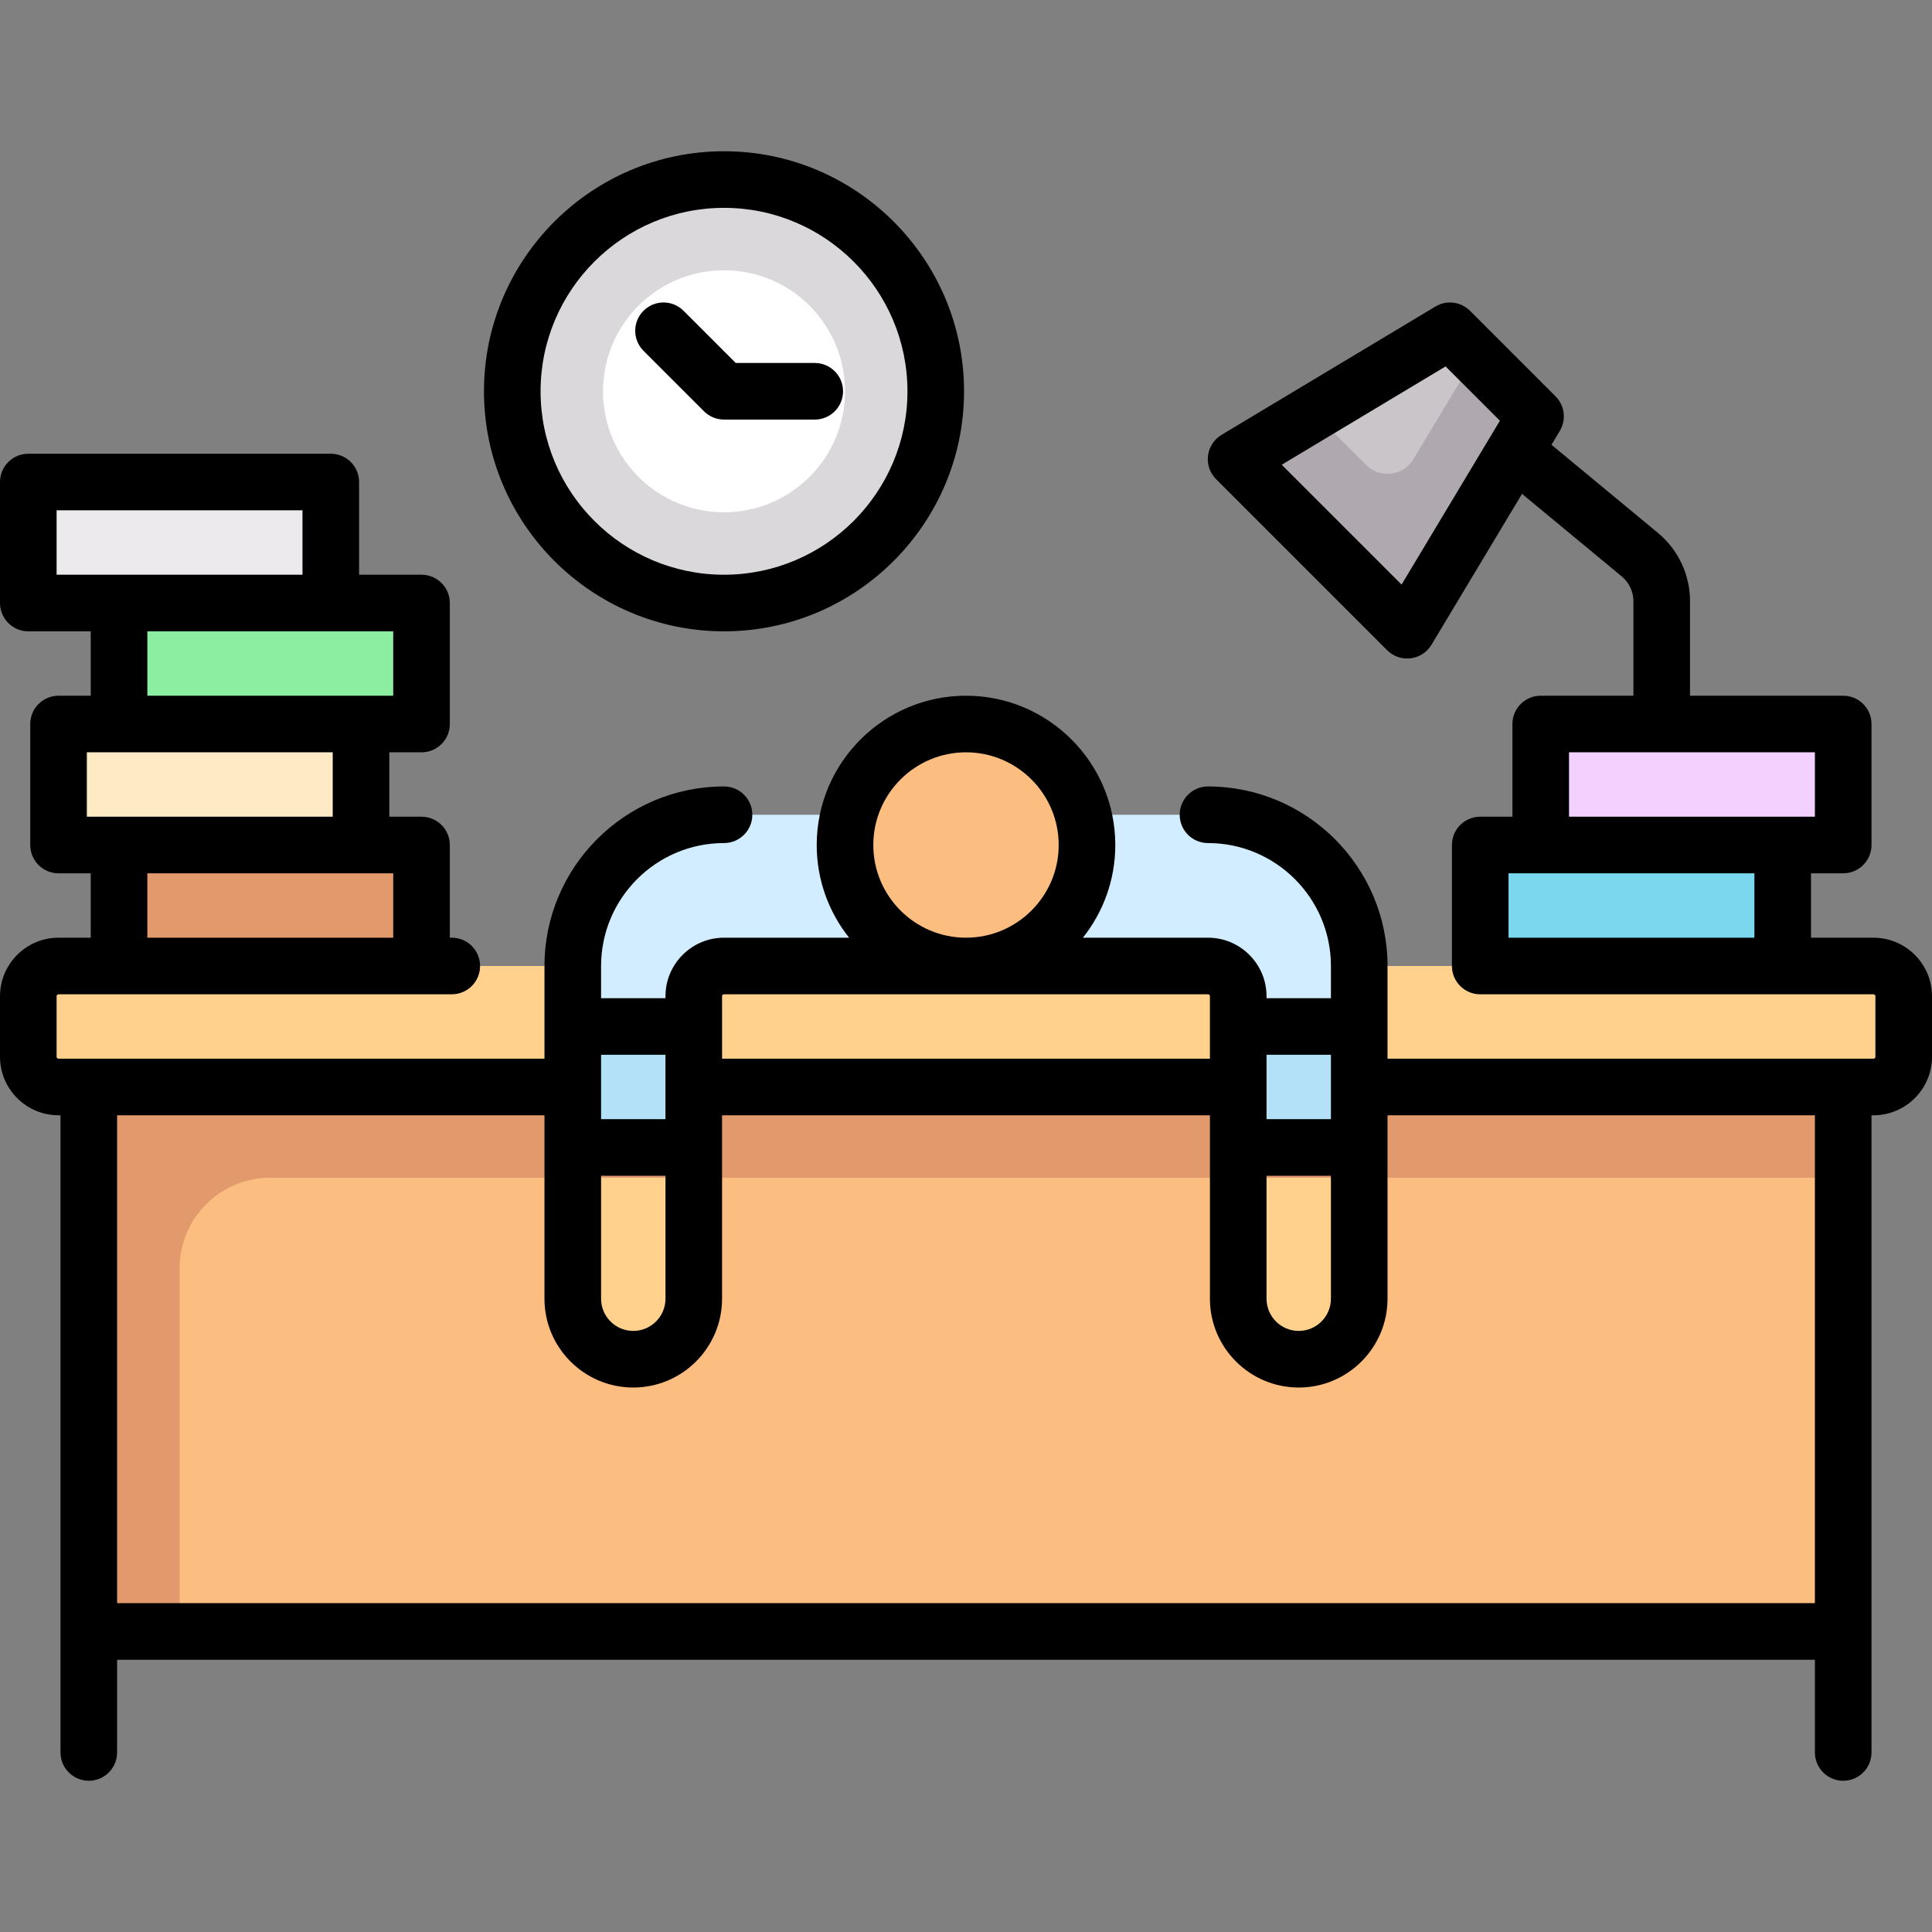 <svg id="Capa_1" enable-background="new 0 0 512 512" height="512" viewBox="0 0 512 512" width="512" xmlns="http://www.w3.org/2000/svg"><rect x="0" y="0" width="512" height="512" fill="#808080" stroke="none"/><g><g><path d="m23.532 280.048h464.935v152.306h-464.935z" fill="#fbbd80"/><path d="m151.79 304.097v40.081c0 8.854 7.178 16.032 16.032 16.032s16.032-7.178 16.032-16.032v-40.081l-16.032-16.032z" fill="#ffd18d"/><path d="m328.145 304.097v40.081c0 8.854 7.178 16.032 16.032 16.032s16.032-7.178 16.032-16.032v-40.081l-16.032-16.032z" fill="#ffd18d"/><path d="m71.629 312.113h416.839v-32.065h-464.936v152.306h24.048v-96.194c.001-13.28 10.767-24.047 24.049-24.047z" fill="#e29a6c"/><path d="m15.516 256h480.968c4.427 0 8.016 3.589 8.016 8.016v16.032c0 4.427-3.589 8.016-8.016 8.016h-480.968c-4.427 0-8.016-3.589-8.016-8.016v-16.032c0-4.427 3.589-8.016 8.016-8.016z" fill="#ffd18d"/><path d="m320.129 215.919h-128.258c-22.136 0-40.081 17.945-40.081 40.081v16.032h32.065v-8.016c0-4.427 3.589-8.016 8.016-8.016h128.258c4.427 0 8.016 3.589 8.016 8.016v8.016h32.065v-16.032c0-22.136-17.945-40.081-40.081-40.081z" fill="#d1edff"/><path d="m31.548 223.935h80.161v32.065h-80.161z" fill="#e29a6c"/><path d="m15.516 191.871h80.161v32.065h-80.161z" fill="#ffeac6"/><path d="m392.274 223.935h80.161v32.065h-80.161z" fill="#7ad7ee" transform="matrix(-1 0 0 -1 864.71 479.936)"/><path d="m408.306 191.871h80.161v32.065h-80.161z" fill="#f2d1ff" transform="matrix(-1 0 0 -1 896.774 415.807)"/><path d="m31.548 159.806h80.161v32.065h-80.161z" fill="#8ceea1"/><path d="m7.5 127.742h80.161v32.065h-80.161z" fill="#eceaec"/><path d="m365.662 159.757-30.827-30.827c-3.688-3.688-2.928-9.859 1.544-12.542l42.512-25.507c3.154-1.892 7.192-1.395 9.793 1.206l13.822 13.822c2.601 2.601 3.098 6.638 1.206 9.793l-25.507 42.512c-2.684 4.471-8.856 5.231-12.543 1.543z" fill="#c9c5c9"/><circle cx="191.871" cy="103.694" fill="#dbd8db" r="56.113"/><circle cx="191.871" cy="103.694" fill="#fff" r="32.065"/><path d="m402.506 105.908-11.537-11.536-1.03 1.718-15.359 25.598c-2.683 4.472-8.854 5.232-12.542 1.544l-13.9-13.9-11.759 7.055c-4.472 2.683-5.231 8.854-1.544 12.541l30.827 30.827c3.688 3.688 9.859 2.928 12.542-1.544l25.507-42.512c1.893-3.152 1.396-7.19-1.205-9.791z" fill="#b0a8af"/><path d="m151.79 272.032h32.065v32.065h-32.065z" fill="#b3e1f8"/><path d="m328.145 272.032h32.065v32.065h-32.065z" fill="#b3e1f8"/><circle cx="256" cy="223.935" fill="#fbbd80" r="32.065"/></g><g><path d="m496.484 248.5h-16.548v-17.064h8.532c4.142 0 7.5-3.358 7.5-7.5v-32.064c0-4.143-3.358-7.5-7.5-7.5h-40.597v-25.041c0-7.034-3.107-13.64-8.525-18.125l-28.188-23.338 2.204-3.674c1.771-2.951 1.306-6.729-1.128-9.162l-22.673-22.673c-2.433-2.434-6.211-2.898-9.162-1.128l-56.683 34.009c-1.98 1.188-3.303 3.223-3.585 5.515s.507 4.586 2.141 6.22l45.346 45.346c1.415 1.415 3.326 2.196 5.303 2.196.305 0 .611-.019.917-.056 2.292-.282 4.327-1.605 5.515-3.585l23.999-39.998 26.429 21.881c1.964 1.626 3.091 4.021 3.091 6.572v25.041h-24.564c-4.142 0-7.5 3.357-7.5 7.5v24.564h-8.532c-4.142 0-7.5 3.358-7.5 7.5v32.064c0 4.142 3.358 7.5 7.5 7.5h104.209c.285 0 .516.231.516.516v16.032c0 .285-.231.516-.516.516h-128.776v-24.564c0-26.236-21.345-47.581-47.581-47.581-4.142 0-7.5 3.358-7.5 7.5s3.358 7.5 7.5 7.5c17.965 0 32.581 14.616 32.581 32.581v8.532h-17.064v-.516c0-8.556-6.96-15.516-15.516-15.516h-33.148c5.366-6.754 8.584-15.288 8.584-24.564 0-21.816-17.749-39.564-39.564-39.564s-39.564 17.748-39.564 39.564c0 9.276 3.217 17.811 8.584 24.564h-33.148c-8.556 0-15.516 6.96-15.516 15.516v.516h-17.064v-8.532c0-17.965 14.616-32.581 32.581-32.581 4.142 0 7.5-3.358 7.5-7.5s-3.358-7.5-7.5-7.5c-26.236 0-47.581 21.344-47.581 47.581v24.564h-128.777c-.285 0-.516-.231-.516-.516v-16.032c0-.285.231-.516.516-.516h104.209c4.142 0 7.5-3.358 7.5-7.5s-3.358-7.5-7.5-7.5h-.516v-24.564c0-4.142-3.358-7.5-7.5-7.5h-8.532v-17.064h8.532c4.142 0 7.5-3.358 7.5-7.5v-32.064c0-4.143-3.358-7.5-7.5-7.5h-16.548v-24.564c0-4.143-3.358-7.5-7.5-7.5h-80.161c-4.142 0-7.5 3.357-7.5 7.5v32.064c0 4.142 3.358 7.5 7.5 7.5h16.548v17.064h-8.532c-4.142 0-7.5 3.357-7.5 7.5v32.064c0 4.142 3.358 7.5 7.5 7.5h8.532v17.064h-8.532c-8.556 0-15.516 6.96-15.516 15.516v16.032c0 8.556 6.96 15.516 15.516 15.516h.516v168.855c0 4.142 3.358 7.5 7.5 7.5s7.5-3.358 7.5-7.5v-24.565h449.936v24.565c0 4.142 3.358 7.5 7.5 7.5s7.5-3.358 7.5-7.5v-168.855h.516c8.556 0 15.516-6.96 15.516-15.516v-16.032c0-8.556-6.96-15.516-15.516-15.516zm-125.051-93.579-31.761-31.761 43.424-26.055 14.392 14.392zm44.374 44.45h65.161v17.064h-65.161zm-16.033 49.129v-17.064h65.161v17.064zm-384.774-113.258h65.161v17.064h-65.161zm24.048 32.065h65.161v17.064h-65.161zm-16.032 32.064h65.161v17.064h-65.161zm16.032 32.065h65.161v17.064h-65.161zm296.597 80.161h17.064v32.581c0 4.704-3.828 8.532-8.532 8.532s-8.532-3.828-8.532-8.532zm17.064-32.065v17.064h-17.064v-17.064zm-121.273-55.596c0-13.545 11.02-24.564 24.564-24.564s24.564 11.02 24.564 24.564-11.019 24.564-24.564 24.564-24.564-11.02-24.564-24.564zm-40.081 40.08c0-.285.231-.516.516-.516h128.258c.285 0 .516.231.516.516v16.548h-129.29zm-32.064 47.581h17.064v32.581c0 4.704-3.828 8.532-8.532 8.532s-8.532-3.828-8.532-8.532zm17.064-32.065v17.064h-17.064v-17.064zm304.613 145.322h-449.936v-129.29h113.258v48.613c0 12.976 10.557 23.532 23.532 23.532s23.532-10.557 23.532-23.532v-48.613h129.29v48.613c0 12.976 10.557 23.532 23.532 23.532s23.532-10.557 23.532-23.532v-48.613h113.258v129.29z"/><path d="m191.871 167.307c35.076 0 63.613-28.537 63.613-63.613s-28.537-63.613-63.613-63.613-63.613 28.537-63.613 63.613 28.537 63.613 63.613 63.613zm0-112.226c26.805 0 48.613 21.808 48.613 48.613 0 26.806-21.808 48.613-48.613 48.613s-48.613-21.808-48.613-48.613c0-26.806 21.808-48.613 48.613-48.613z"/><path d="m186.568 108.997c1.406 1.406 3.314 2.196 5.303 2.196h24.048c4.142 0 7.5-3.357 7.5-7.5 0-4.142-3.358-7.5-7.5-7.5h-20.942l-13.835-13.835c-2.929-2.93-7.678-2.93-10.606 0-2.929 2.929-2.929 7.677 0 10.606z"/></g></g></svg>